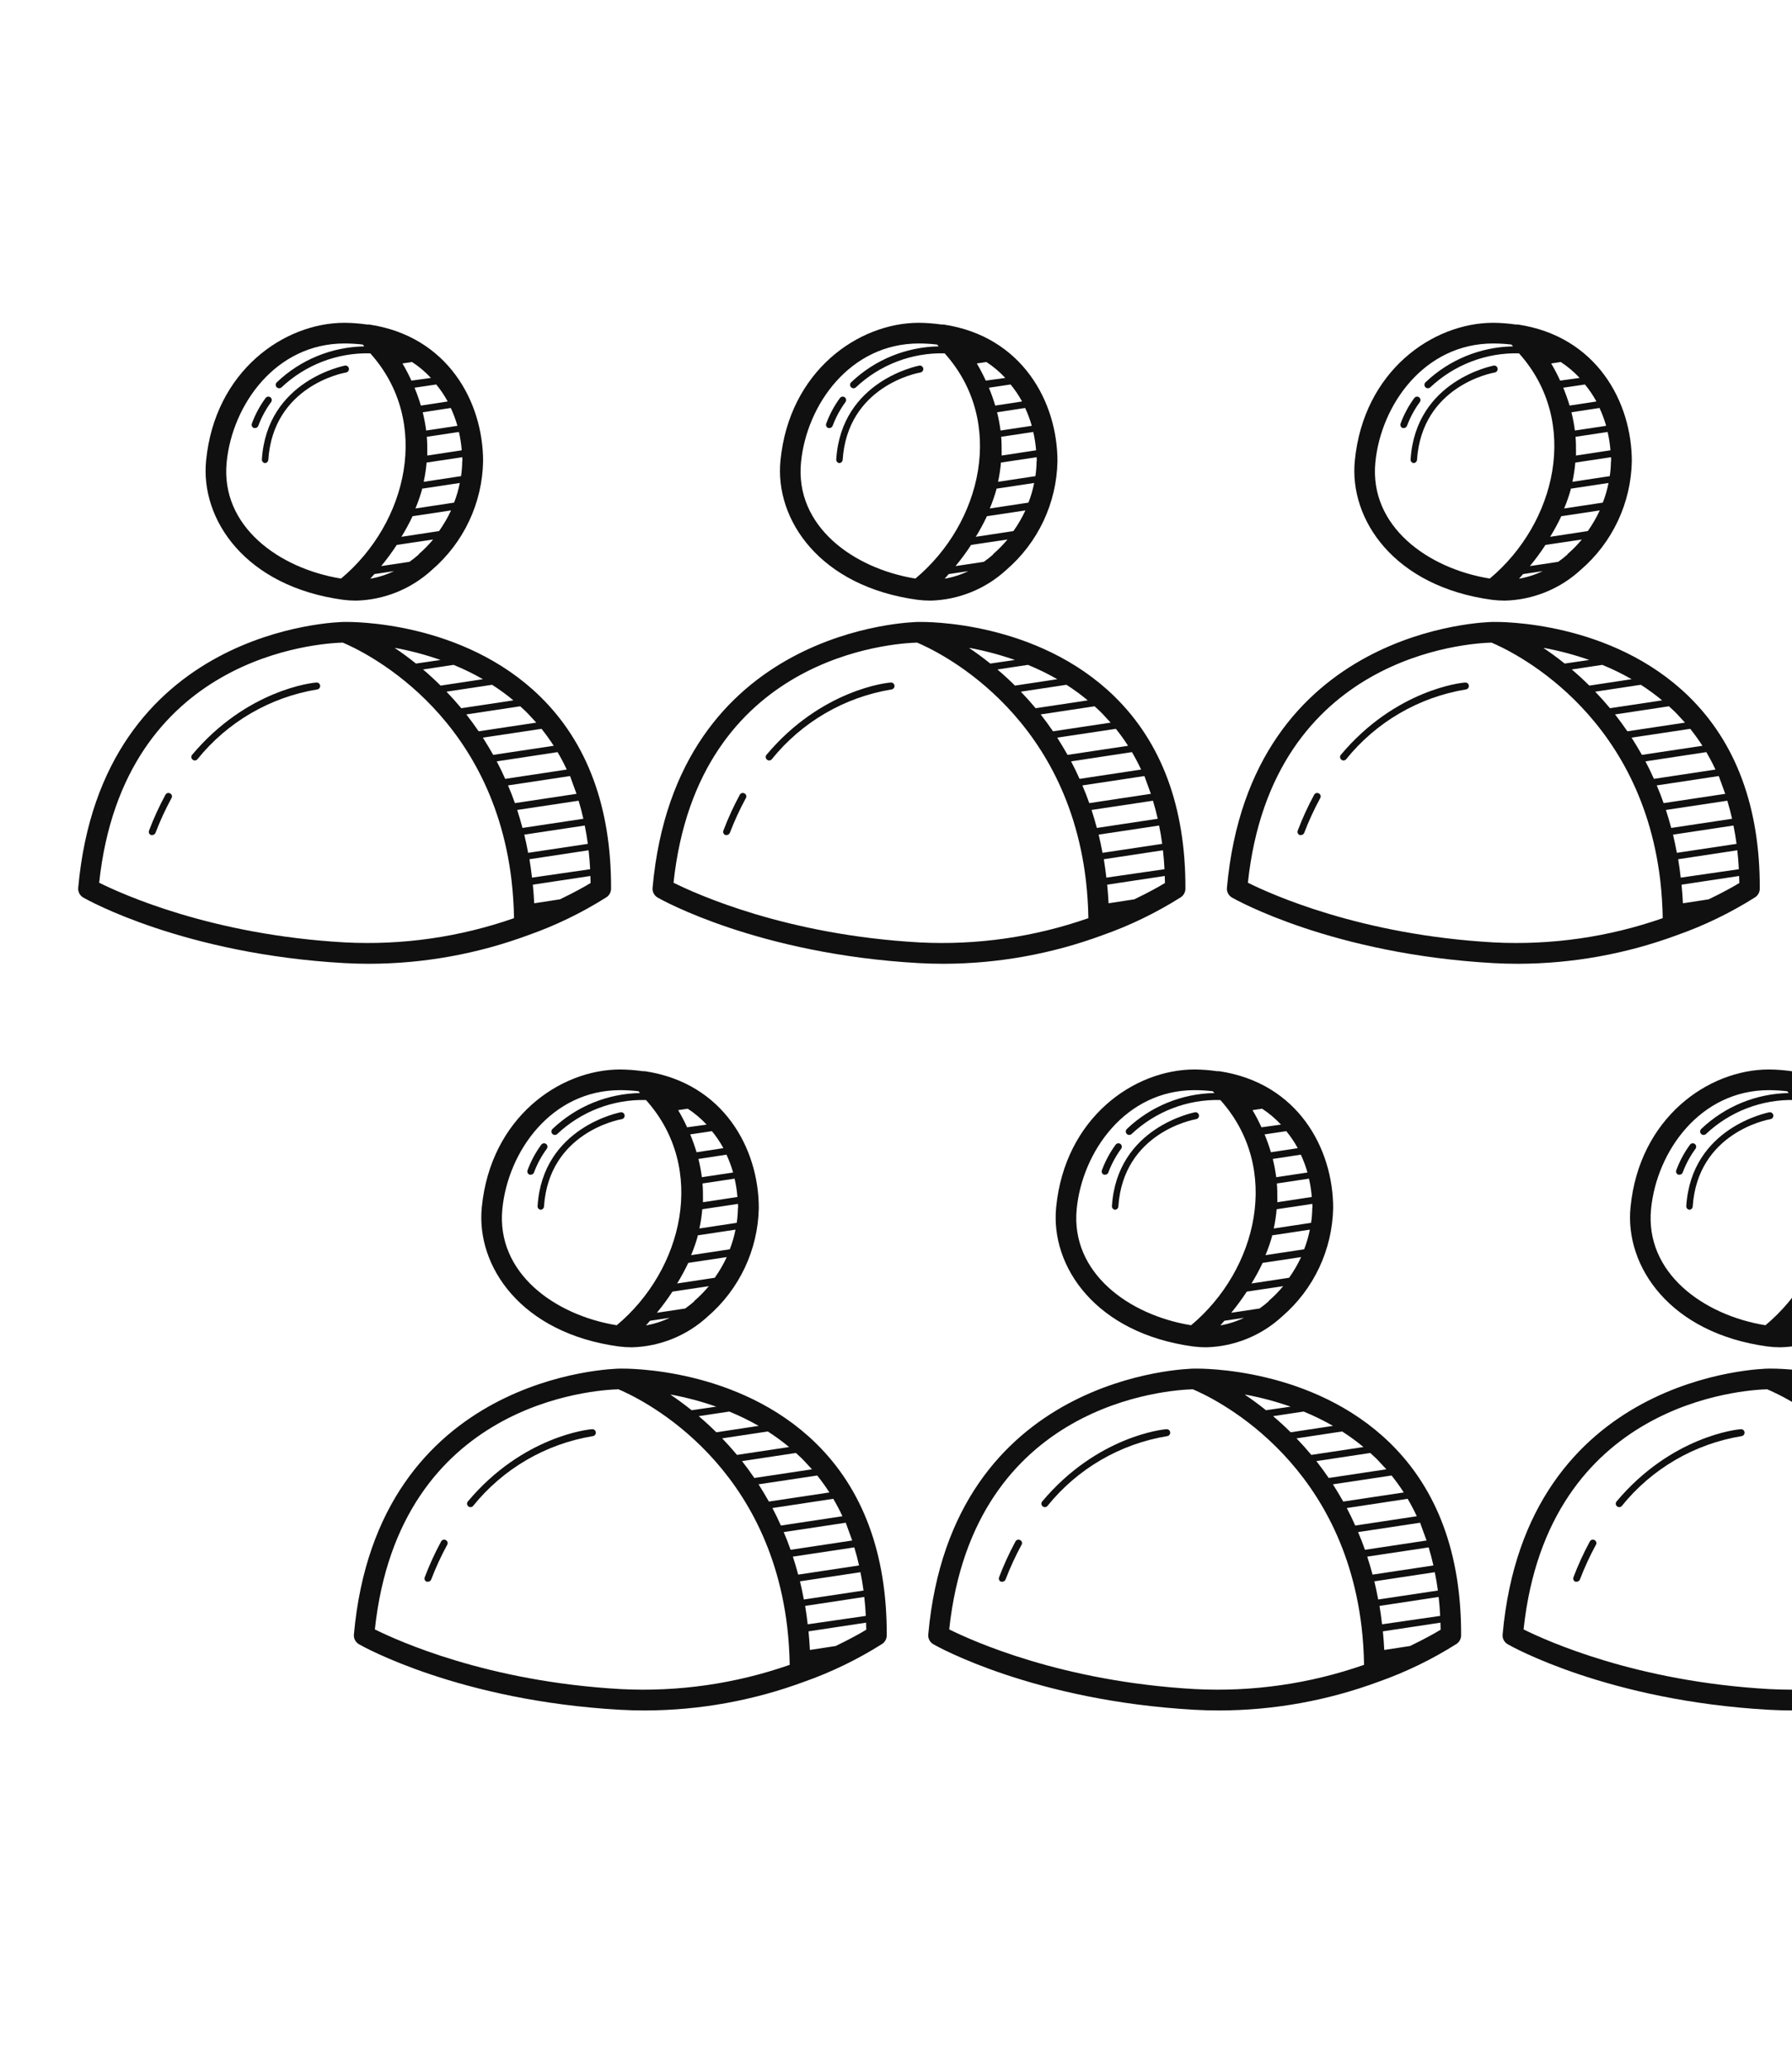 <svg width="156" height="180" viewBox="0 0 156 180" fill="none" xmlns="http://www.w3.org/2000/svg">
<path d="M29.876 52.214C30.252 52.262 30.631 52.286 31.01 52.286C33.462 52.22 35.807 51.267 37.61 49.604C38.973 48.431 40.074 46.983 40.84 45.356C41.606 43.729 42.02 41.958 42.056 40.16C42.056 35 38.996 29.276 32.138 28.25H31.952C31.304 28.157 30.651 28.106 29.996 28.1C24.722 28.1 18.704 32.3 17.942 40.1C17.432 45.236 21.368 51.062 29.876 52.214ZM32.204 50.414C32.336 50.27 32.462 50.12 32.588 49.976L34.298 49.718C33.634 50.035 32.929 50.259 32.204 50.384V50.414ZM36.446 48.278C36.191 48.502 35.925 48.712 35.648 48.908L33.182 49.28C33.668 48.692 34.121 48.077 34.538 47.438L37.706 46.964C37.321 47.425 36.9 47.854 36.446 48.248V48.278ZM38.96 34.952L36.638 35.306C36.482 34.779 36.297 34.26 36.086 33.752L37.976 33.47C38.348 33.923 38.677 34.409 38.96 34.922V34.952ZM39.812 37.07L37.1 37.478C37.03 36.943 36.93 36.412 36.8 35.888L39.242 35.516C39.471 36.009 39.662 36.518 39.812 37.04V37.07ZM40.196 39.2L37.196 39.656V39.338C37.196 38.894 37.196 38.456 37.154 38.024L39.95 37.604C40.071 38.13 40.153 38.663 40.196 39.2ZM40.238 40.142C40.234 40.58 40.2 41.017 40.136 41.45L36.884 41.942C37.004 41.39 37.089 40.831 37.136 40.268L40.244 39.8C40.25 39.932 40.256 40.046 40.256 40.16L40.238 40.142ZM36.728 42.542L40.028 42.044C39.913 42.628 39.746 43.2 39.53 43.754L36.164 44.264C36.392 43.719 36.587 43.16 36.746 42.59L36.728 42.542ZM35.888 44.942L39.266 44.432C38.974 45.062 38.624 45.665 38.222 46.232L34.946 46.73C35.297 46.158 35.618 45.567 35.906 44.96L35.888 44.942ZM35.816 33.134C35.583 32.623 35.322 32.124 35.036 31.64L35.87 31.514C36.473 31.907 37.025 32.373 37.514 32.9L35.816 33.134ZM19.73 40.25C20.222 35.234 23.996 29.9 29.996 29.9C30.526 29.902 31.055 29.934 31.58 29.996L31.652 30.08L31.718 30.152C28.873 30.201 26.15 31.319 24.092 33.284C24.049 33.326 24.019 33.379 24.007 33.438C23.995 33.497 24 33.558 24.023 33.613C24.045 33.669 24.084 33.716 24.134 33.749C24.184 33.783 24.242 33.8 24.302 33.8C24.38 33.798 24.455 33.768 24.512 33.716C26.597 31.752 29.371 30.689 32.234 30.758C37.58 36.71 35.468 45.53 29.69 50.366C24.266 49.484 19.196 45.8 19.73 40.25V40.25Z" fill="#101010"/>
<path d="M47.009 60.62C40.271 54.044 30.599 54.134 29.999 54.14C29.441 54.14 8.855 54.602 6.809 77.282C6.792 77.453 6.826 77.626 6.906 77.778C6.986 77.93 7.109 78.056 7.259 78.14C7.607 78.344 16.025 83.054 29.975 83.84C30.701 83.882 31.433 83.9 32.165 83.9C36.886 83.888 41.567 83.043 45.995 81.404C48.38 80.564 50.662 79.457 52.799 78.104C52.92 78.022 53.02 77.911 53.089 77.781C53.158 77.652 53.194 77.507 53.195 77.36C53.219 70.28 51.131 64.646 47.009 60.62V60.62ZM51.413 76.868C50.933 77.162 50.009 77.684 48.743 78.29L46.505 78.632C46.475 78.08 46.439 77.54 46.385 77.012L51.395 76.256C51.401 76.46 51.413 76.658 51.413 76.868V76.868ZM49.337 66.992L43.979 67.802C43.745 67.274 43.499 66.764 43.241 66.278L48.539 65.474C48.827 65.966 49.097 66.47 49.337 66.992V66.992ZM50.189 69.104L44.825 69.914C44.639 69.386 44.441 68.87 44.225 68.372L49.625 67.556C49.799 68.06 50.009 68.6 50.189 69.104ZM50.369 69.704C50.525 70.214 50.663 70.736 50.783 71.276L45.485 72.074C45.341 71.54 45.191 71.018 45.023 70.508L50.369 69.704ZM50.903 71.864C51.011 72.386 51.101 72.914 51.173 73.46L45.977 74.24C45.875 73.706 45.767 73.172 45.641 72.656L50.903 71.864ZM51.371 75.668L46.313 76.4C46.253 75.854 46.175 75.32 46.091 74.798L51.239 74.018C51.299 74.564 51.347 75.104 51.371 75.65V75.668ZM42.935 65.714C42.647 65.198 42.335 64.694 42.035 64.214L47.141 63.446C47.52 63.919 47.875 64.412 48.203 64.922L42.935 65.714ZM41.669 63.662C41.321 63.152 40.961 62.66 40.595 62.192L45.287 61.484L45.761 61.922C46.085 62.24 46.361 62.57 46.685 62.906L41.669 63.662ZM40.157 61.652C39.731 61.142 39.299 60.662 38.867 60.212L42.839 59.612C43.484 60.025 44.103 60.478 44.693 60.968L40.157 61.652ZM38.357 59.684C37.841 59.172 37.331 58.704 36.827 58.28L39.485 57.878C40.363 58.237 41.217 58.654 42.041 59.126L38.357 59.684ZM36.209 57.764C35.567 57.248 34.949 56.798 34.367 56.408H34.439C35.767 56.656 37.075 57.005 38.351 57.452L36.209 57.764ZM30.047 82.04C18.437 81.392 10.643 77.84 8.633 76.844C10.757 57.008 27.833 56 29.837 55.94C31.259 56.54 42.761 61.706 44.531 76.634C44.657 77.72 44.729 78.83 44.747 79.928C40.03 81.578 35.037 82.295 30.047 82.04V82.04Z" fill="#101010"/>
<path d="M14.797 69.062C14.762 69.044 14.723 69.033 14.684 69.03C14.644 69.027 14.604 69.032 14.567 69.045C14.529 69.058 14.495 69.079 14.465 69.105C14.436 69.132 14.412 69.164 14.395 69.2C13.852 70.203 13.377 71.241 12.973 72.308C12.959 72.345 12.952 72.384 12.953 72.423C12.954 72.462 12.963 72.501 12.979 72.537C12.996 72.573 13.019 72.605 13.048 72.632C13.076 72.658 13.111 72.679 13.147 72.692C13.183 72.698 13.22 72.698 13.255 72.692C13.316 72.692 13.376 72.673 13.426 72.639C13.476 72.605 13.515 72.556 13.537 72.5C13.931 71.471 14.392 70.469 14.917 69.5C14.943 69.465 14.959 69.424 14.967 69.381C14.974 69.339 14.972 69.295 14.961 69.253C14.949 69.211 14.929 69.172 14.901 69.139C14.872 69.106 14.837 69.08 14.797 69.062V69.062Z" fill="#101010"/>
<path d="M27.526 59.42C27.28 59.42 21.496 60.02 16.726 65.708C16.7 65.738 16.681 65.773 16.669 65.811C16.658 65.848 16.654 65.888 16.658 65.927C16.662 65.966 16.673 66.004 16.692 66.039C16.711 66.073 16.737 66.104 16.768 66.128C16.82 66.175 16.889 66.201 16.96 66.2C17.003 66.2 17.046 66.191 17.086 66.172C17.125 66.153 17.16 66.126 17.188 66.092C19.794 62.858 23.5 60.697 27.598 60.02C27.637 60.016 27.675 60.005 27.71 59.986C27.745 59.968 27.776 59.942 27.801 59.911C27.826 59.881 27.845 59.845 27.857 59.807C27.868 59.769 27.872 59.73 27.868 59.69C27.865 59.649 27.854 59.609 27.834 59.573C27.815 59.537 27.789 59.505 27.756 59.479C27.724 59.454 27.687 59.435 27.647 59.425C27.608 59.415 27.566 59.413 27.526 59.42Z" fill="#101010"/>
<path d="M23.541 34.586C23.477 34.54 23.397 34.52 23.319 34.531C23.241 34.543 23.17 34.584 23.121 34.646C22.618 35.332 22.214 36.085 21.921 36.884C21.896 36.96 21.903 37.042 21.939 37.113C21.975 37.184 22.037 37.237 22.113 37.262H22.203C22.267 37.262 22.33 37.242 22.382 37.204C22.433 37.167 22.472 37.113 22.491 37.052C22.766 36.321 23.139 35.63 23.601 35C23.647 34.937 23.666 34.858 23.655 34.781C23.644 34.703 23.603 34.634 23.541 34.586V34.586Z" fill="#101010"/>
<path d="M23.056 40.31C23.131 40.31 23.204 40.282 23.26 40.231C23.315 40.18 23.35 40.109 23.356 40.034C23.782 33.602 29.866 32.468 30.124 32.426C30.203 32.413 30.274 32.368 30.321 32.302C30.367 32.236 30.386 32.155 30.373 32.075C30.359 31.995 30.314 31.925 30.249 31.878C30.183 31.831 30.101 31.813 30.022 31.826C29.998 31.844 23.236 33.086 22.798 39.992C22.792 40.068 22.816 40.143 22.864 40.202C22.912 40.261 22.98 40.3 23.056 40.31Z" fill="#101010"/>
<path d="M53.876 117.214C54.252 117.262 54.631 117.286 55.01 117.286C57.462 117.22 59.807 116.267 61.61 114.604C62.973 113.431 64.074 111.983 64.84 110.356C65.606 108.729 66.02 106.958 66.056 105.16C66.056 100 62.996 94.276 56.138 93.25H55.952C55.304 93.156 54.651 93.106 53.996 93.1C48.722 93.1 42.704 97.3 41.942 105.1C41.432 110.236 45.368 116.062 53.876 117.214ZM56.204 115.414C56.336 115.27 56.462 115.12 56.588 114.976L58.298 114.718C57.634 115.035 56.929 115.259 56.204 115.384V115.414ZM60.446 113.278C60.191 113.502 59.925 113.712 59.648 113.908L57.182 114.28C57.668 113.692 58.121 113.077 58.538 112.438L61.706 111.964C61.321 112.425 60.9 112.854 60.446 113.248V113.278ZM62.96 99.952L60.638 100.306C60.482 99.779 60.297 99.26 60.086 98.752L61.976 98.47C62.348 98.923 62.677 99.409 62.96 99.922V99.952ZM63.812 102.07L61.1 102.478C61.03 101.943 60.93 101.412 60.8 100.888L63.242 100.516C63.471 101.009 63.662 101.518 63.812 102.04V102.07ZM64.196 104.2L61.196 104.656V104.338C61.196 103.894 61.196 103.456 61.154 103.024L63.95 102.604C64.071 103.129 64.153 103.663 64.196 104.2ZM64.238 105.142C64.234 105.58 64.2 106.017 64.136 106.45L60.884 106.942C61.004 106.39 61.089 105.831 61.136 105.268L64.244 104.8C64.25 104.932 64.256 105.046 64.256 105.16L64.238 105.142ZM60.728 107.542L64.028 107.044C63.913 107.628 63.746 108.2 63.53 108.754L60.164 109.264C60.392 108.719 60.587 108.16 60.746 107.59L60.728 107.542ZM59.888 109.942L63.266 109.432C62.974 110.063 62.624 110.665 62.222 111.232L58.946 111.73C59.297 111.158 59.618 110.567 59.906 109.96L59.888 109.942ZM59.816 98.134C59.583 97.623 59.322 97.124 59.036 96.64L59.87 96.514C60.473 96.907 61.025 97.373 61.514 97.9L59.816 98.134ZM43.73 105.25C44.222 100.234 47.996 94.9 53.996 94.9C54.526 94.902 55.055 94.934 55.58 94.996L55.652 95.08L55.718 95.152C52.873 95.201 50.15 96.319 48.092 98.284C48.049 98.326 48.019 98.379 48.007 98.438C47.995 98.497 48 98.558 48.023 98.613C48.045 98.669 48.084 98.716 48.134 98.749C48.184 98.783 48.242 98.8 48.302 98.8C48.38 98.798 48.455 98.768 48.512 98.716C50.597 96.752 53.371 95.689 56.234 95.758C61.58 101.71 59.468 110.53 53.69 115.366C48.266 114.484 43.196 110.8 43.73 105.25V105.25Z" fill="#101010"/>
<path d="M71.009 125.62C64.271 119.044 54.599 119.134 53.999 119.14C53.441 119.14 32.855 119.602 30.809 142.282C30.793 142.453 30.826 142.626 30.906 142.778C30.986 142.93 31.109 143.056 31.259 143.14C31.607 143.344 40.025 148.054 53.975 148.84C54.701 148.882 55.433 148.9 56.165 148.9C60.886 148.888 65.567 148.043 69.995 146.404C72.38 145.564 74.662 144.457 76.799 143.104C76.92 143.022 77.02 142.911 77.089 142.781C77.158 142.652 77.194 142.507 77.195 142.36C77.219 135.28 75.131 129.646 71.009 125.62V125.62ZM75.413 141.868C74.933 142.162 74.009 142.684 72.743 143.29L70.505 143.632C70.475 143.08 70.439 142.54 70.385 142.012L75.395 141.256C75.401 141.46 75.413 141.658 75.413 141.868V141.868ZM73.337 131.992L67.979 132.802C67.745 132.274 67.499 131.764 67.241 131.278L72.539 130.474C72.827 130.966 73.097 131.47 73.337 131.992V131.992ZM74.189 134.104L68.825 134.914C68.639 134.386 68.441 133.87 68.225 133.372L73.625 132.556C73.799 133.06 74.009 133.6 74.189 134.104ZM74.369 134.704C74.525 135.214 74.663 135.736 74.783 136.276L69.485 137.074C69.341 136.54 69.191 136.018 69.023 135.508L74.369 134.704ZM74.903 136.864C75.011 137.386 75.101 137.914 75.173 138.46L69.977 139.24C69.875 138.706 69.767 138.172 69.641 137.656L74.903 136.864ZM75.371 140.668L70.313 141.4C70.253 140.854 70.175 140.32 70.091 139.798L75.239 139.018C75.299 139.564 75.347 140.104 75.371 140.65V140.668ZM66.935 130.714C66.647 130.198 66.335 129.694 66.035 129.214L71.141 128.446C71.52 128.919 71.875 129.412 72.203 129.922L66.935 130.714ZM65.669 128.662C65.321 128.152 64.961 127.66 64.595 127.192L69.287 126.484L69.761 126.922C70.085 127.24 70.361 127.57 70.685 127.906L65.669 128.662ZM64.157 126.652C63.731 126.142 63.299 125.662 62.867 125.212L66.839 124.612C67.484 125.025 68.103 125.478 68.693 125.968L64.157 126.652ZM62.357 124.684C61.841 124.172 61.331 123.704 60.827 123.28L63.485 122.878C64.363 123.237 65.217 123.654 66.041 124.126L62.357 124.684ZM60.209 122.764C59.567 122.248 58.949 121.798 58.367 121.408H58.439C59.767 121.656 61.075 122.005 62.351 122.452L60.209 122.764ZM54.047 147.04C42.437 146.392 34.643 142.84 32.633 141.844C34.757 122.008 51.833 121 53.837 120.94C55.259 121.54 66.761 126.706 68.531 141.634C68.657 142.72 68.729 143.83 68.747 144.928C64.03 146.577 59.037 147.295 54.047 147.04V147.04Z" fill="#101010"/>
<path d="M38.797 134.062C38.762 134.044 38.724 134.033 38.684 134.03C38.644 134.027 38.605 134.032 38.567 134.045C38.529 134.058 38.495 134.079 38.465 134.105C38.436 134.132 38.412 134.164 38.395 134.2C37.852 135.203 37.377 136.241 36.973 137.308C36.959 137.345 36.952 137.384 36.953 137.423C36.954 137.462 36.963 137.501 36.979 137.537C36.996 137.573 37.019 137.605 37.048 137.632C37.077 137.658 37.111 137.679 37.147 137.692C37.183 137.698 37.22 137.698 37.255 137.692C37.316 137.692 37.376 137.673 37.426 137.639C37.476 137.605 37.515 137.557 37.537 137.5C37.931 136.471 38.392 135.469 38.917 134.5C38.943 134.465 38.959 134.424 38.967 134.381C38.974 134.339 38.972 134.295 38.961 134.253C38.949 134.211 38.929 134.172 38.901 134.139C38.872 134.106 38.837 134.08 38.797 134.062V134.062Z" fill="#101010"/>
<path d="M51.526 124.42C51.28 124.42 45.496 125.02 40.726 130.708C40.7 130.738 40.681 130.773 40.669 130.811C40.658 130.848 40.654 130.888 40.658 130.927C40.662 130.966 40.673 131.004 40.692 131.039C40.711 131.073 40.737 131.104 40.768 131.128C40.82 131.175 40.889 131.201 40.96 131.2C41.003 131.2 41.046 131.19 41.086 131.172C41.125 131.153 41.16 131.126 41.188 131.092C43.794 127.858 47.5 125.697 51.598 125.02C51.637 125.016 51.675 125.005 51.71 124.986C51.745 124.967 51.776 124.942 51.801 124.911C51.827 124.881 51.845 124.845 51.857 124.807C51.868 124.769 51.872 124.73 51.868 124.69C51.865 124.649 51.853 124.609 51.834 124.573C51.815 124.537 51.789 124.505 51.756 124.479C51.724 124.454 51.687 124.435 51.647 124.425C51.608 124.415 51.566 124.413 51.526 124.42Z" fill="#101010"/>
<path d="M47.541 99.586C47.477 99.54 47.397 99.52 47.319 99.531C47.241 99.543 47.17 99.584 47.121 99.646C46.618 100.332 46.214 101.085 45.921 101.884C45.896 101.96 45.903 102.042 45.939 102.113C45.975 102.184 46.037 102.237 46.113 102.262H46.203C46.267 102.262 46.33 102.242 46.382 102.204C46.433 102.167 46.472 102.113 46.491 102.052C46.766 101.321 47.139 100.63 47.601 100C47.647 99.937 47.666 99.858 47.655 99.781C47.644 99.704 47.603 99.634 47.541 99.586V99.586Z" fill="#101010"/>
<path d="M47.056 105.31C47.131 105.31 47.204 105.282 47.26 105.231C47.315 105.18 47.35 105.109 47.356 105.034C47.782 98.602 53.866 97.468 54.124 97.426C54.203 97.413 54.274 97.368 54.321 97.302C54.367 97.236 54.386 97.155 54.373 97.075C54.359 96.996 54.315 96.925 54.249 96.878C54.183 96.831 54.101 96.813 54.022 96.826C53.998 96.844 47.236 98.086 46.798 104.992C46.792 105.068 46.816 105.143 46.864 105.202C46.912 105.261 46.98 105.3 47.056 105.31Z" fill="#101010"/>
<path d="M103.876 117.214C104.252 117.262 104.631 117.286 105.01 117.286C107.462 117.22 109.807 116.267 111.61 114.604C112.973 113.431 114.074 111.983 114.84 110.356C115.606 108.729 116.02 106.958 116.056 105.16C116.056 100 112.996 94.276 106.138 93.25H105.952C105.304 93.156 104.651 93.106 103.996 93.1C98.722 93.1 92.704 97.3 91.942 105.1C91.432 110.236 95.368 116.062 103.876 117.214ZM106.204 115.414C106.336 115.27 106.462 115.12 106.588 114.976L108.298 114.718C107.634 115.035 106.93 115.259 106.204 115.384V115.414ZM110.446 113.278C110.192 113.502 109.925 113.712 109.648 113.908L107.182 114.28C107.668 113.692 108.121 113.077 108.538 112.438L111.706 111.964C111.321 112.425 110.9 112.854 110.446 113.248V113.278ZM112.96 99.952L110.638 100.306C110.482 99.779 110.297 99.26 110.086 98.752L111.976 98.47C112.348 98.923 112.677 99.409 112.96 99.922V99.952ZM113.812 102.07L111.1 102.478C111.03 101.943 110.93 101.412 110.8 100.888L113.242 100.516C113.471 101.009 113.662 101.518 113.812 102.04V102.07ZM114.196 104.2L111.196 104.656V104.338C111.196 103.894 111.196 103.456 111.154 103.024L113.95 102.604C114.071 103.129 114.153 103.663 114.196 104.2ZM114.238 105.142C114.234 105.58 114.2 106.017 114.136 106.45L110.884 106.942C111.004 106.39 111.088 105.831 111.136 105.268L114.244 104.8C114.25 104.932 114.256 105.046 114.256 105.16L114.238 105.142ZM110.728 107.542L114.028 107.044C113.913 107.628 113.746 108.2 113.53 108.754L110.164 109.264C110.392 108.719 110.587 108.16 110.746 107.59L110.728 107.542ZM109.888 109.942L113.266 109.432C112.974 110.063 112.624 110.665 112.222 111.232L108.946 111.73C109.298 111.158 109.618 110.567 109.906 109.96L109.888 109.942ZM109.816 98.134C109.583 97.623 109.322 97.124 109.036 96.64L109.87 96.514C110.473 96.907 111.025 97.373 111.514 97.9L109.816 98.134ZM93.73 105.25C94.222 100.234 97.996 94.9 103.996 94.9C104.526 94.902 105.055 94.934 105.58 94.996L105.652 95.08L105.718 95.152C102.873 95.201 100.15 96.319 98.092 98.284C98.049 98.326 98.019 98.379 98.007 98.438C97.995 98.497 98 98.558 98.023 98.613C98.045 98.669 98.084 98.716 98.134 98.749C98.184 98.783 98.242 98.8 98.302 98.8C98.38 98.798 98.455 98.768 98.512 98.716C100.597 96.752 103.371 95.689 106.234 95.758C111.58 101.71 109.468 110.53 103.69 115.366C98.266 114.484 93.196 110.8 93.73 105.25V105.25Z" fill="#101010"/>
<path d="M121.009 125.62C114.271 119.044 104.599 119.134 103.999 119.14C103.441 119.14 82.855 119.602 80.809 142.282C80.793 142.453 80.826 142.626 80.906 142.778C80.986 142.93 81.109 143.056 81.259 143.14C81.607 143.344 90.025 148.054 103.975 148.84C104.701 148.882 105.433 148.9 106.165 148.9C110.886 148.888 115.567 148.043 119.995 146.404C122.38 145.564 124.662 144.457 126.799 143.104C126.92 143.022 127.02 142.911 127.089 142.781C127.158 142.652 127.194 142.507 127.195 142.36C127.219 135.28 125.131 129.646 121.009 125.62V125.62ZM125.413 141.868C124.933 142.162 124.009 142.684 122.743 143.29L120.505 143.632C120.475 143.08 120.439 142.54 120.385 142.012L125.395 141.256C125.401 141.46 125.413 141.658 125.413 141.868V141.868ZM123.337 131.992L117.979 132.802C117.745 132.274 117.499 131.764 117.241 131.278L122.539 130.474C122.827 130.966 123.097 131.47 123.337 131.992V131.992ZM124.189 134.104L118.825 134.914C118.639 134.386 118.441 133.87 118.225 133.372L123.625 132.556C123.799 133.06 124.009 133.6 124.189 134.104ZM124.369 134.704C124.525 135.214 124.663 135.736 124.783 136.276L119.485 137.074C119.341 136.54 119.191 136.018 119.023 135.508L124.369 134.704ZM124.903 136.864C125.011 137.386 125.101 137.914 125.173 138.46L119.977 139.24C119.875 138.706 119.767 138.172 119.641 137.656L124.903 136.864ZM125.371 140.668L120.313 141.4C120.253 140.854 120.175 140.32 120.091 139.798L125.239 139.018C125.299 139.564 125.347 140.104 125.371 140.65V140.668ZM116.935 130.714C116.647 130.198 116.335 129.694 116.035 129.214L121.141 128.446C121.52 128.919 121.875 129.412 122.203 129.922L116.935 130.714ZM115.669 128.662C115.321 128.152 114.961 127.66 114.595 127.192L119.287 126.484L119.761 126.922C120.085 127.24 120.361 127.57 120.685 127.906L115.669 128.662ZM114.157 126.652C113.731 126.142 113.299 125.662 112.867 125.212L116.839 124.612C117.484 125.025 118.103 125.478 118.693 125.968L114.157 126.652ZM112.357 124.684C111.841 124.172 111.331 123.704 110.827 123.28L113.485 122.878C114.363 123.237 115.217 123.654 116.041 124.126L112.357 124.684ZM110.209 122.764C109.567 122.248 108.949 121.798 108.367 121.408H108.439C109.767 121.656 111.075 122.005 112.351 122.452L110.209 122.764ZM104.047 147.04C92.437 146.392 84.643 142.84 82.633 141.844C84.757 122.008 101.833 121 103.837 120.94C105.259 121.54 116.761 126.706 118.531 141.634C118.657 142.72 118.729 143.83 118.747 144.928C114.03 146.577 109.037 147.295 104.047 147.04V147.04Z" fill="#101010"/>
<path d="M88.797 134.062C88.762 134.044 88.724 134.033 88.684 134.03C88.644 134.027 88.605 134.032 88.567 134.045C88.529 134.058 88.495 134.079 88.465 134.105C88.436 134.132 88.412 134.164 88.395 134.2C87.852 135.203 87.377 136.241 86.973 137.308C86.959 137.345 86.952 137.384 86.953 137.423C86.954 137.462 86.963 137.501 86.979 137.537C86.996 137.573 87.019 137.605 87.048 137.632C87.076 137.658 87.111 137.679 87.147 137.692C87.183 137.698 87.22 137.698 87.255 137.692C87.316 137.692 87.376 137.673 87.426 137.639C87.476 137.605 87.515 137.557 87.537 137.5C87.931 136.471 88.392 135.469 88.917 134.5C88.942 134.465 88.959 134.424 88.967 134.381C88.974 134.339 88.972 134.295 88.961 134.253C88.949 134.211 88.929 134.172 88.901 134.139C88.872 134.106 88.837 134.08 88.797 134.062V134.062Z" fill="#101010"/>
<path d="M101.526 124.42C101.28 124.42 95.496 125.02 90.726 130.708C90.7 130.738 90.681 130.773 90.669 130.811C90.658 130.848 90.654 130.888 90.658 130.927C90.662 130.966 90.673 131.004 90.692 131.039C90.711 131.073 90.737 131.104 90.768 131.128C90.82 131.175 90.889 131.201 90.96 131.2C91.003 131.2 91.046 131.19 91.086 131.172C91.125 131.153 91.16 131.126 91.188 131.092C93.794 127.858 97.5 125.697 101.598 125.02C101.637 125.016 101.675 125.005 101.71 124.986C101.745 124.967 101.776 124.942 101.801 124.911C101.827 124.881 101.845 124.845 101.857 124.807C101.868 124.769 101.872 124.73 101.868 124.69C101.865 124.649 101.853 124.609 101.834 124.573C101.815 124.537 101.789 124.505 101.756 124.479C101.724 124.454 101.687 124.435 101.647 124.425C101.608 124.415 101.566 124.413 101.526 124.42Z" fill="#101010"/>
<path d="M97.541 99.586C97.477 99.54 97.397 99.52 97.319 99.531C97.241 99.543 97.17 99.584 97.121 99.646C96.618 100.332 96.214 101.085 95.921 101.884C95.896 101.96 95.903 102.042 95.939 102.113C95.975 102.184 96.037 102.237 96.113 102.262H96.203C96.267 102.262 96.33 102.242 96.382 102.204C96.433 102.167 96.472 102.113 96.491 102.052C96.766 101.321 97.139 100.63 97.601 100C97.647 99.937 97.666 99.858 97.655 99.781C97.644 99.704 97.603 99.634 97.541 99.586V99.586Z" fill="#101010"/>
<path d="M97.056 105.31C97.131 105.31 97.204 105.282 97.26 105.231C97.315 105.18 97.35 105.109 97.356 105.034C97.782 98.602 103.866 97.468 104.124 97.426C104.203 97.413 104.274 97.368 104.321 97.302C104.367 97.236 104.386 97.155 104.373 97.075C104.359 96.996 104.314 96.925 104.249 96.878C104.183 96.831 104.101 96.813 104.022 96.826C103.998 96.844 97.236 98.086 96.798 104.992C96.792 105.068 96.816 105.143 96.864 105.202C96.912 105.261 96.98 105.3 97.056 105.31Z" fill="#101010"/>
<path d="M153.876 117.214C154.252 117.262 154.631 117.286 155.01 117.286C157.462 117.22 159.807 116.267 161.61 114.604C162.973 113.431 164.074 111.983 164.84 110.356C165.606 108.729 166.02 106.958 166.056 105.16C166.056 100 162.996 94.276 156.138 93.25H155.952C155.304 93.156 154.651 93.106 153.996 93.1C148.722 93.1 142.704 97.3 141.942 105.1C141.432 110.236 145.368 116.062 153.876 117.214ZM156.204 115.414C156.336 115.27 156.462 115.12 156.588 114.976L158.298 114.718C157.634 115.035 156.93 115.259 156.204 115.384V115.414ZM160.446 113.278C160.192 113.502 159.925 113.712 159.648 113.908L157.182 114.28C157.668 113.692 158.121 113.077 158.538 112.438L161.706 111.964C161.321 112.425 160.9 112.854 160.446 113.248V113.278ZM162.96 99.952L160.638 100.306C160.482 99.779 160.297 99.26 160.086 98.752L161.976 98.47C162.348 98.923 162.677 99.409 162.96 99.922V99.952ZM163.812 102.07L161.1 102.478C161.03 101.943 160.93 101.412 160.8 100.888L163.242 100.516C163.471 101.009 163.662 101.518 163.812 102.04V102.07ZM164.196 104.2L161.196 104.656V104.338C161.196 103.894 161.196 103.456 161.154 103.024L163.95 102.604C164.071 103.129 164.153 103.663 164.196 104.2ZM164.238 105.142C164.234 105.58 164.2 106.017 164.136 106.45L160.884 106.942C161.004 106.39 161.088 105.831 161.136 105.268L164.244 104.8C164.25 104.932 164.256 105.046 164.256 105.16L164.238 105.142ZM160.728 107.542L164.028 107.044C163.913 107.628 163.746 108.2 163.53 108.754L160.164 109.264C160.392 108.719 160.587 108.16 160.746 107.59L160.728 107.542ZM159.888 109.942L163.266 109.432C162.974 110.063 162.624 110.665 162.222 111.232L158.946 111.73C159.298 111.158 159.618 110.567 159.906 109.96L159.888 109.942ZM159.816 98.134C159.583 97.623 159.322 97.124 159.036 96.64L159.87 96.514C160.473 96.907 161.025 97.373 161.514 97.9L159.816 98.134ZM143.73 105.25C144.222 100.234 147.996 94.9 153.996 94.9C154.526 94.902 155.055 94.934 155.58 94.996L155.652 95.08L155.718 95.152C152.873 95.201 150.15 96.319 148.092 98.284C148.049 98.326 148.019 98.379 148.007 98.438C147.995 98.497 148 98.558 148.023 98.613C148.045 98.669 148.084 98.716 148.134 98.749C148.184 98.783 148.242 98.8 148.302 98.8C148.38 98.798 148.455 98.768 148.512 98.716C150.597 96.752 153.371 95.689 156.234 95.758C161.58 101.71 159.468 110.53 153.69 115.366C148.266 114.484 143.196 110.8 143.73 105.25V105.25Z" fill="#101010"/>
<path d="M171.009 125.62C164.271 119.044 154.599 119.134 153.999 119.14C153.441 119.14 132.855 119.602 130.809 142.282C130.792 142.453 130.826 142.626 130.906 142.778C130.986 142.93 131.109 143.056 131.259 143.14C131.607 143.344 140.025 148.054 153.975 148.84C154.701 148.882 155.433 148.9 156.165 148.9C160.886 148.888 165.567 148.043 169.995 146.404C172.38 145.564 174.662 144.457 176.799 143.104C176.92 143.022 177.02 142.911 177.089 142.781C177.158 142.652 177.194 142.507 177.195 142.36C177.219 135.28 175.131 129.646 171.009 125.62V125.62ZM175.413 141.868C174.933 142.162 174.009 142.684 172.743 143.29L170.505 143.632C170.475 143.08 170.439 142.54 170.385 142.012L175.395 141.256C175.401 141.46 175.413 141.658 175.413 141.868V141.868ZM173.337 131.992L167.979 132.802C167.745 132.274 167.499 131.764 167.241 131.278L172.539 130.474C172.827 130.966 173.097 131.47 173.337 131.992V131.992ZM174.189 134.104L168.825 134.914C168.639 134.386 168.441 133.87 168.225 133.372L173.625 132.556C173.799 133.06 174.009 133.6 174.189 134.104ZM174.369 134.704C174.525 135.214 174.663 135.736 174.783 136.276L169.485 137.074C169.341 136.54 169.191 136.018 169.023 135.508L174.369 134.704ZM174.903 136.864C175.011 137.386 175.101 137.914 175.173 138.46L169.977 139.24C169.875 138.706 169.767 138.172 169.641 137.656L174.903 136.864ZM175.371 140.668L170.313 141.4C170.253 140.854 170.175 140.32 170.091 139.798L175.239 139.018C175.299 139.564 175.347 140.104 175.371 140.65V140.668ZM166.935 130.714C166.647 130.198 166.335 129.694 166.035 129.214L171.141 128.446C171.52 128.919 171.875 129.412 172.203 129.922L166.935 130.714ZM165.669 128.662C165.321 128.152 164.961 127.66 164.595 127.192L169.287 126.484L169.761 126.922C170.085 127.24 170.361 127.57 170.685 127.906L165.669 128.662ZM164.157 126.652C163.731 126.142 163.299 125.662 162.867 125.212L166.839 124.612C167.484 125.025 168.103 125.478 168.693 125.968L164.157 126.652ZM162.357 124.684C161.841 124.172 161.331 123.704 160.827 123.28L163.485 122.878C164.363 123.237 165.217 123.654 166.041 124.126L162.357 124.684ZM160.209 122.764C159.567 122.248 158.949 121.798 158.367 121.408H158.439C159.767 121.656 161.075 122.005 162.351 122.452L160.209 122.764ZM154.047 147.04C142.437 146.392 134.643 142.84 132.633 141.844C134.757 122.008 151.833 121 153.837 120.94C155.259 121.54 166.761 126.706 168.531 141.634C168.657 142.72 168.729 143.83 168.747 144.928C164.03 146.577 159.037 147.295 154.047 147.04V147.04Z" fill="#101010"/>
<path d="M138.797 134.062C138.762 134.044 138.724 134.033 138.684 134.03C138.644 134.027 138.605 134.032 138.567 134.045C138.529 134.058 138.495 134.079 138.465 134.105C138.436 134.132 138.412 134.164 138.395 134.2C137.852 135.203 137.377 136.241 136.973 137.308C136.959 137.345 136.952 137.384 136.953 137.423C136.954 137.462 136.963 137.501 136.979 137.537C136.996 137.573 137.019 137.605 137.048 137.632C137.077 137.658 137.11 137.679 137.147 137.692C137.183 137.698 137.22 137.698 137.255 137.692C137.316 137.692 137.375 137.673 137.426 137.639C137.476 137.605 137.515 137.557 137.537 137.5C137.931 136.471 138.392 135.469 138.917 134.5C138.943 134.465 138.959 134.424 138.967 134.381C138.974 134.339 138.972 134.295 138.961 134.253C138.949 134.211 138.929 134.172 138.901 134.139C138.872 134.106 138.837 134.08 138.797 134.062V134.062Z" fill="#101010"/>
<path d="M151.526 124.42C151.28 124.42 145.496 125.02 140.726 130.708C140.7 130.738 140.681 130.773 140.669 130.811C140.658 130.848 140.654 130.888 140.658 130.927C140.662 130.966 140.673 131.004 140.692 131.039C140.711 131.073 140.737 131.104 140.768 131.128C140.82 131.175 140.889 131.201 140.96 131.2C141.003 131.2 141.046 131.19 141.086 131.172C141.125 131.153 141.16 131.126 141.188 131.092C143.794 127.858 147.5 125.697 151.598 125.02C151.637 125.016 151.675 125.005 151.71 124.986C151.745 124.967 151.776 124.942 151.801 124.911C151.827 124.881 151.845 124.845 151.857 124.807C151.868 124.769 151.872 124.73 151.868 124.69C151.865 124.649 151.853 124.609 151.834 124.573C151.815 124.537 151.789 124.505 151.756 124.479C151.724 124.454 151.687 124.435 151.647 124.425C151.608 124.415 151.566 124.413 151.526 124.42Z" fill="#101010"/>
<path d="M147.541 99.586C147.477 99.54 147.397 99.52 147.319 99.531C147.241 99.543 147.17 99.584 147.121 99.646C146.618 100.332 146.214 101.085 145.921 101.884C145.896 101.96 145.903 102.042 145.939 102.113C145.975 102.184 146.037 102.237 146.113 102.262H146.203C146.267 102.262 146.33 102.242 146.382 102.204C146.433 102.167 146.472 102.113 146.491 102.052C146.766 101.321 147.139 100.63 147.601 100C147.647 99.937 147.666 99.858 147.655 99.781C147.644 99.704 147.603 99.634 147.541 99.586V99.586Z" fill="#101010"/>
<path d="M147.056 105.31C147.131 105.31 147.204 105.282 147.26 105.231C147.315 105.18 147.35 105.109 147.356 105.034C147.782 98.602 153.866 97.468 154.124 97.426C154.203 97.413 154.274 97.368 154.321 97.302C154.367 97.236 154.386 97.155 154.373 97.075C154.359 96.996 154.314 96.925 154.249 96.878C154.183 96.831 154.101 96.813 154.022 96.826C153.998 96.844 147.236 98.086 146.798 104.992C146.792 105.068 146.816 105.143 146.864 105.202C146.912 105.261 146.98 105.3 147.056 105.31Z" fill="#101010"/>
<path d="M79.876 52.214C80.252 52.262 80.631 52.286 81.01 52.286C83.462 52.22 85.807 51.267 87.61 49.604C88.973 48.431 90.074 46.983 90.84 45.356C91.606 43.729 92.02 41.958 92.056 40.16C92.056 35 88.996 29.276 82.138 28.25H81.952C81.304 28.157 80.651 28.106 79.996 28.1C74.722 28.1 68.704 32.3 67.942 40.1C67.432 45.236 71.368 51.062 79.876 52.214ZM82.204 50.414C82.336 50.27 82.462 50.12 82.588 49.976L84.298 49.718C83.634 50.035 82.93 50.259 82.204 50.384V50.414ZM86.446 48.278C86.192 48.502 85.925 48.712 85.648 48.908L83.182 49.28C83.668 48.692 84.121 48.077 84.538 47.438L87.706 46.964C87.321 47.425 86.9 47.854 86.446 48.248V48.278ZM88.96 34.952L86.638 35.306C86.482 34.779 86.297 34.26 86.086 33.752L87.976 33.47C88.348 33.923 88.677 34.409 88.96 34.922V34.952ZM89.812 37.07L87.1 37.478C87.03 36.943 86.93 36.412 86.8 35.888L89.242 35.516C89.471 36.009 89.662 36.518 89.812 37.04V37.07ZM90.196 39.2L87.196 39.656V39.338C87.196 38.894 87.196 38.456 87.154 38.024L89.95 37.604C90.071 38.13 90.153 38.663 90.196 39.2ZM90.238 40.142C90.234 40.58 90.2 41.017 90.136 41.45L86.884 41.942C87.004 41.39 87.088 40.831 87.136 40.268L90.244 39.8C90.25 39.932 90.256 40.046 90.256 40.16L90.238 40.142ZM86.728 42.542L90.028 42.044C89.913 42.628 89.746 43.2 89.53 43.754L86.164 44.264C86.392 43.719 86.587 43.16 86.746 42.59L86.728 42.542ZM85.888 44.942L89.266 44.432C88.974 45.062 88.624 45.665 88.222 46.232L84.946 46.73C85.297 46.158 85.618 45.567 85.906 44.96L85.888 44.942ZM85.816 33.134C85.582 32.623 85.322 32.124 85.036 31.64L85.87 31.514C86.473 31.907 87.025 32.373 87.514 32.9L85.816 33.134ZM69.73 40.25C70.222 35.234 73.996 29.9 79.996 29.9C80.526 29.902 81.055 29.934 81.58 29.996L81.652 30.08L81.718 30.152C78.873 30.201 76.15 31.319 74.092 33.284C74.049 33.326 74.019 33.379 74.007 33.438C73.995 33.497 74 33.558 74.023 33.613C74.045 33.669 74.084 33.716 74.134 33.749C74.184 33.783 74.242 33.8 74.302 33.8C74.38 33.798 74.455 33.768 74.512 33.716C76.597 31.752 79.371 30.689 82.234 30.758C87.58 36.71 85.468 45.53 79.69 50.366C74.266 49.484 69.196 45.8 69.73 40.25V40.25Z" fill="#101010"/>
<path d="M97.009 60.62C90.271 54.044 80.599 54.134 79.999 54.14C79.441 54.14 58.855 54.602 56.809 77.282C56.792 77.453 56.826 77.626 56.906 77.778C56.986 77.93 57.109 78.056 57.259 78.14C57.607 78.344 66.025 83.054 79.975 83.84C80.701 83.882 81.433 83.9 82.165 83.9C86.886 83.888 91.567 83.043 95.995 81.404C98.38 80.564 100.662 79.457 102.799 78.104C102.92 78.022 103.02 77.911 103.089 77.781C103.158 77.652 103.194 77.507 103.195 77.36C103.219 70.28 101.131 64.646 97.009 60.62V60.62ZM101.413 76.868C100.933 77.162 100.009 77.684 98.743 78.29L96.505 78.632C96.475 78.08 96.439 77.54 96.385 77.012L101.395 76.256C101.401 76.46 101.413 76.658 101.413 76.868V76.868ZM99.337 66.992L93.979 67.802C93.745 67.274 93.499 66.764 93.241 66.278L98.539 65.474C98.827 65.966 99.097 66.47 99.337 66.992V66.992ZM100.189 69.104L94.825 69.914C94.639 69.386 94.441 68.87 94.225 68.372L99.625 67.556C99.799 68.06 100.009 68.6 100.189 69.104ZM100.369 69.704C100.525 70.214 100.663 70.736 100.783 71.276L95.485 72.074C95.341 71.54 95.191 71.018 95.023 70.508L100.369 69.704ZM100.903 71.864C101.011 72.386 101.101 72.914 101.173 73.46L95.977 74.24C95.875 73.706 95.767 73.172 95.641 72.656L100.903 71.864ZM101.371 75.668L96.313 76.4C96.253 75.854 96.175 75.32 96.091 74.798L101.239 74.018C101.299 74.564 101.347 75.104 101.371 75.65V75.668ZM92.935 65.714C92.647 65.198 92.335 64.694 92.035 64.214L97.141 63.446C97.52 63.919 97.875 64.412 98.203 64.922L92.935 65.714ZM91.669 63.662C91.321 63.152 90.961 62.66 90.595 62.192L95.287 61.484L95.761 61.922C96.085 62.24 96.361 62.57 96.685 62.906L91.669 63.662ZM90.157 61.652C89.731 61.142 89.299 60.662 88.867 60.212L92.839 59.612C93.484 60.025 94.103 60.478 94.693 60.968L90.157 61.652ZM88.357 59.684C87.841 59.172 87.331 58.704 86.827 58.28L89.485 57.878C90.363 58.237 91.217 58.654 92.041 59.126L88.357 59.684ZM86.209 57.764C85.567 57.248 84.949 56.798 84.367 56.408H84.439C85.767 56.656 87.075 57.005 88.351 57.452L86.209 57.764ZM80.047 82.04C68.437 81.392 60.643 77.84 58.633 76.844C60.757 57.008 77.833 56 79.837 55.94C81.259 56.54 92.761 61.706 94.531 76.634C94.657 77.72 94.729 78.83 94.747 79.928C90.03 81.578 85.037 82.295 80.047 82.04V82.04Z" fill="#101010"/>
<path d="M64.797 69.062C64.762 69.044 64.724 69.033 64.684 69.03C64.644 69.027 64.605 69.032 64.567 69.045C64.529 69.058 64.495 69.079 64.465 69.105C64.436 69.132 64.412 69.164 64.395 69.2C63.852 70.203 63.377 71.241 62.973 72.308C62.959 72.345 62.952 72.384 62.953 72.423C62.954 72.462 62.963 72.501 62.979 72.537C62.996 72.573 63.019 72.605 63.048 72.632C63.077 72.658 63.111 72.679 63.147 72.692C63.183 72.698 63.22 72.698 63.255 72.692C63.316 72.692 63.376 72.673 63.426 72.639C63.476 72.605 63.515 72.556 63.537 72.5C63.931 71.471 64.392 70.469 64.917 69.5C64.942 69.465 64.959 69.424 64.967 69.381C64.974 69.339 64.972 69.295 64.961 69.253C64.949 69.211 64.929 69.172 64.901 69.139C64.872 69.106 64.837 69.08 64.797 69.062V69.062Z" fill="#101010"/>
<path d="M77.526 59.42C77.28 59.42 71.496 60.02 66.726 65.708C66.7 65.738 66.681 65.773 66.669 65.811C66.658 65.848 66.654 65.888 66.658 65.927C66.662 65.966 66.673 66.004 66.692 66.039C66.711 66.073 66.737 66.104 66.768 66.128C66.82 66.175 66.889 66.201 66.96 66.2C67.003 66.2 67.046 66.191 67.086 66.172C67.125 66.153 67.16 66.126 67.188 66.092C69.794 62.858 73.5 60.697 77.598 60.02C77.637 60.016 77.675 60.005 77.71 59.986C77.745 59.968 77.776 59.942 77.801 59.911C77.826 59.881 77.845 59.845 77.857 59.807C77.868 59.769 77.872 59.73 77.868 59.69C77.865 59.649 77.853 59.609 77.834 59.573C77.815 59.537 77.789 59.505 77.756 59.479C77.724 59.454 77.687 59.435 77.647 59.425C77.608 59.415 77.566 59.413 77.526 59.42Z" fill="#101010"/>
<path d="M73.541 34.586C73.477 34.54 73.397 34.52 73.319 34.531C73.241 34.543 73.17 34.584 73.121 34.646C72.618 35.332 72.214 36.085 71.921 36.884C71.896 36.96 71.903 37.042 71.939 37.113C71.975 37.184 72.037 37.237 72.113 37.262H72.203C72.267 37.262 72.33 37.242 72.382 37.204C72.433 37.167 72.472 37.113 72.491 37.052C72.766 36.321 73.139 35.63 73.601 35C73.647 34.937 73.666 34.858 73.655 34.781C73.644 34.703 73.603 34.634 73.541 34.586V34.586Z" fill="#101010"/>
<path d="M73.056 40.31C73.131 40.31 73.204 40.282 73.26 40.231C73.315 40.18 73.35 40.109 73.356 40.034C73.782 33.602 79.866 32.468 80.124 32.426C80.203 32.413 80.274 32.368 80.321 32.302C80.368 32.236 80.386 32.155 80.373 32.075C80.359 31.995 80.314 31.925 80.249 31.878C80.183 31.831 80.101 31.813 80.022 31.826C79.998 31.844 73.236 33.086 72.798 39.992C72.792 40.068 72.816 40.143 72.864 40.202C72.912 40.261 72.98 40.3 73.056 40.31Z" fill="#101010"/>
<path d="M129.876 52.214C130.252 52.262 130.631 52.286 131.01 52.286C133.462 52.22 135.807 51.267 137.61 49.604C138.973 48.431 140.074 46.983 140.84 45.356C141.606 43.729 142.02 41.958 142.056 40.16C142.056 35 138.996 29.276 132.138 28.25H131.952C131.304 28.157 130.651 28.106 129.996 28.1C124.722 28.1 118.704 32.3 117.942 40.1C117.432 45.236 121.368 51.062 129.876 52.214ZM132.204 50.414C132.336 50.27 132.462 50.12 132.588 49.976L134.298 49.718C133.634 50.035 132.93 50.259 132.204 50.384V50.414ZM136.446 48.278C136.192 48.502 135.925 48.712 135.648 48.908L133.182 49.28C133.668 48.692 134.121 48.077 134.538 47.438L137.706 46.964C137.321 47.425 136.9 47.854 136.446 48.248V48.278ZM138.96 34.952L136.638 35.306C136.482 34.779 136.297 34.26 136.086 33.752L137.976 33.47C138.348 33.923 138.677 34.409 138.96 34.922V34.952ZM139.812 37.07L137.1 37.478C137.03 36.943 136.93 36.412 136.8 35.888L139.242 35.516C139.471 36.009 139.662 36.518 139.812 37.04V37.07ZM140.196 39.2L137.196 39.656V39.338C137.196 38.894 137.196 38.456 137.154 38.024L139.95 37.604C140.071 38.13 140.153 38.663 140.196 39.2ZM140.238 40.142C140.234 40.58 140.2 41.017 140.136 41.45L136.884 41.942C137.004 41.39 137.088 40.831 137.136 40.268L140.244 39.8C140.25 39.932 140.256 40.046 140.256 40.16L140.238 40.142ZM136.728 42.542L140.028 42.044C139.913 42.628 139.746 43.2 139.53 43.754L136.164 44.264C136.392 43.719 136.587 43.16 136.746 42.59L136.728 42.542ZM135.888 44.942L139.266 44.432C138.974 45.062 138.624 45.665 138.222 46.232L134.946 46.73C135.298 46.158 135.618 45.567 135.906 44.96L135.888 44.942ZM135.816 33.134C135.583 32.623 135.322 32.124 135.036 31.64L135.87 31.514C136.473 31.907 137.025 32.373 137.514 32.9L135.816 33.134ZM119.73 40.25C120.222 35.234 123.996 29.9 129.996 29.9C130.526 29.902 131.055 29.934 131.58 29.996L131.652 30.08L131.718 30.152C128.873 30.201 126.15 31.319 124.092 33.284C124.049 33.326 124.019 33.379 124.007 33.438C123.995 33.497 124 33.558 124.023 33.613C124.045 33.669 124.084 33.716 124.134 33.749C124.184 33.783 124.242 33.8 124.302 33.8C124.38 33.798 124.455 33.768 124.512 33.716C126.597 31.752 129.371 30.689 132.234 30.758C137.58 36.71 135.468 45.53 129.69 50.366C124.266 49.484 119.196 45.8 119.73 40.25V40.25Z" fill="#101010"/>
<path d="M147.009 60.62C140.271 54.044 130.599 54.134 129.999 54.14C129.441 54.14 108.855 54.602 106.809 77.282C106.792 77.453 106.826 77.626 106.906 77.778C106.986 77.93 107.109 78.056 107.259 78.14C107.607 78.344 116.025 83.054 129.975 83.84C130.701 83.882 131.433 83.9 132.165 83.9C136.886 83.888 141.567 83.043 145.995 81.404C148.38 80.564 150.662 79.457 152.799 78.104C152.92 78.022 153.02 77.911 153.089 77.781C153.158 77.652 153.194 77.507 153.195 77.36C153.219 70.28 151.131 64.646 147.009 60.62V60.62ZM151.413 76.868C150.933 77.162 150.009 77.684 148.743 78.29L146.505 78.632C146.475 78.08 146.439 77.54 146.385 77.012L151.395 76.256C151.401 76.46 151.413 76.658 151.413 76.868V76.868ZM149.337 66.992L143.979 67.802C143.745 67.274 143.499 66.764 143.241 66.278L148.539 65.474C148.827 65.966 149.097 66.47 149.337 66.992V66.992ZM150.189 69.104L144.825 69.914C144.639 69.386 144.441 68.87 144.225 68.372L149.625 67.556C149.799 68.06 150.009 68.6 150.189 69.104ZM150.369 69.704C150.525 70.214 150.663 70.736 150.783 71.276L145.485 72.074C145.341 71.54 145.191 71.018 145.023 70.508L150.369 69.704ZM150.903 71.864C151.011 72.386 151.101 72.914 151.173 73.46L145.977 74.24C145.875 73.706 145.767 73.172 145.641 72.656L150.903 71.864ZM151.371 75.668L146.313 76.4C146.253 75.854 146.175 75.32 146.091 74.798L151.239 74.018C151.299 74.564 151.347 75.104 151.371 75.65V75.668ZM142.935 65.714C142.647 65.198 142.335 64.694 142.035 64.214L147.141 63.446C147.52 63.919 147.875 64.412 148.203 64.922L142.935 65.714ZM141.669 63.662C141.321 63.152 140.961 62.66 140.595 62.192L145.287 61.484L145.761 61.922C146.085 62.24 146.361 62.57 146.685 62.906L141.669 63.662ZM140.157 61.652C139.731 61.142 139.299 60.662 138.867 60.212L142.839 59.612C143.484 60.025 144.103 60.478 144.693 60.968L140.157 61.652ZM138.357 59.684C137.841 59.172 137.331 58.704 136.827 58.28L139.485 57.878C140.363 58.237 141.217 58.654 142.041 59.126L138.357 59.684ZM136.209 57.764C135.567 57.248 134.949 56.798 134.367 56.408H134.439C135.767 56.656 137.075 57.005 138.351 57.452L136.209 57.764ZM130.047 82.04C118.437 81.392 110.643 77.84 108.633 76.844C110.757 57.008 127.833 56 129.837 55.94C131.259 56.54 142.761 61.706 144.531 76.634C144.657 77.72 144.729 78.83 144.747 79.928C140.03 81.578 135.037 82.295 130.047 82.04V82.04Z" fill="#101010"/>
<path d="M114.797 69.062C114.762 69.044 114.724 69.033 114.684 69.03C114.644 69.027 114.605 69.032 114.567 69.045C114.529 69.058 114.495 69.079 114.465 69.105C114.436 69.132 114.412 69.164 114.395 69.2C113.852 70.203 113.377 71.241 112.973 72.308C112.959 72.345 112.952 72.384 112.953 72.423C112.954 72.462 112.963 72.501 112.979 72.537C112.996 72.573 113.019 72.605 113.048 72.632C113.077 72.658 113.11 72.679 113.147 72.692C113.183 72.698 113.22 72.698 113.255 72.692C113.316 72.692 113.375 72.673 113.426 72.639C113.476 72.605 113.515 72.556 113.537 72.5C113.931 71.471 114.392 70.469 114.917 69.5C114.943 69.465 114.959 69.424 114.967 69.381C114.974 69.339 114.972 69.295 114.961 69.253C114.949 69.211 114.929 69.172 114.901 69.139C114.872 69.106 114.837 69.08 114.797 69.062V69.062Z" fill="#101010"/>
<path d="M127.526 59.42C127.28 59.42 121.496 60.02 116.726 65.708C116.7 65.738 116.681 65.773 116.669 65.811C116.658 65.848 116.654 65.888 116.658 65.927C116.662 65.966 116.673 66.004 116.692 66.039C116.711 66.073 116.737 66.104 116.768 66.128C116.82 66.175 116.889 66.201 116.96 66.2C117.003 66.2 117.046 66.191 117.086 66.172C117.125 66.153 117.16 66.126 117.188 66.092C119.794 62.858 123.5 60.697 127.598 60.02C127.637 60.016 127.675 60.005 127.71 59.986C127.745 59.968 127.776 59.942 127.801 59.911C127.827 59.881 127.845 59.845 127.857 59.807C127.868 59.769 127.872 59.73 127.868 59.69C127.865 59.649 127.853 59.609 127.834 59.573C127.815 59.537 127.789 59.505 127.756 59.479C127.724 59.454 127.687 59.435 127.647 59.425C127.608 59.415 127.566 59.413 127.526 59.42Z" fill="#101010"/>
<path d="M123.541 34.586C123.477 34.54 123.397 34.52 123.319 34.531C123.241 34.543 123.17 34.584 123.121 34.646C122.618 35.332 122.214 36.085 121.921 36.884C121.896 36.96 121.903 37.042 121.939 37.113C121.975 37.184 122.037 37.237 122.113 37.262H122.203C122.267 37.262 122.33 37.242 122.382 37.204C122.433 37.167 122.472 37.113 122.491 37.052C122.766 36.321 123.139 35.63 123.601 35C123.647 34.937 123.666 34.858 123.655 34.781C123.644 34.703 123.603 34.634 123.541 34.586V34.586Z" fill="#101010"/>
<path d="M123.056 40.31C123.131 40.31 123.204 40.282 123.26 40.231C123.315 40.18 123.35 40.109 123.356 40.034C123.782 33.602 129.866 32.468 130.124 32.426C130.203 32.413 130.274 32.368 130.321 32.302C130.367 32.236 130.386 32.155 130.373 32.075C130.359 31.995 130.314 31.925 130.249 31.878C130.183 31.831 130.101 31.813 130.022 31.826C129.998 31.844 123.236 33.086 122.798 39.992C122.792 40.068 122.816 40.143 122.864 40.202C122.912 40.261 122.98 40.3 123.056 40.31Z" fill="#101010"/>
</svg>
